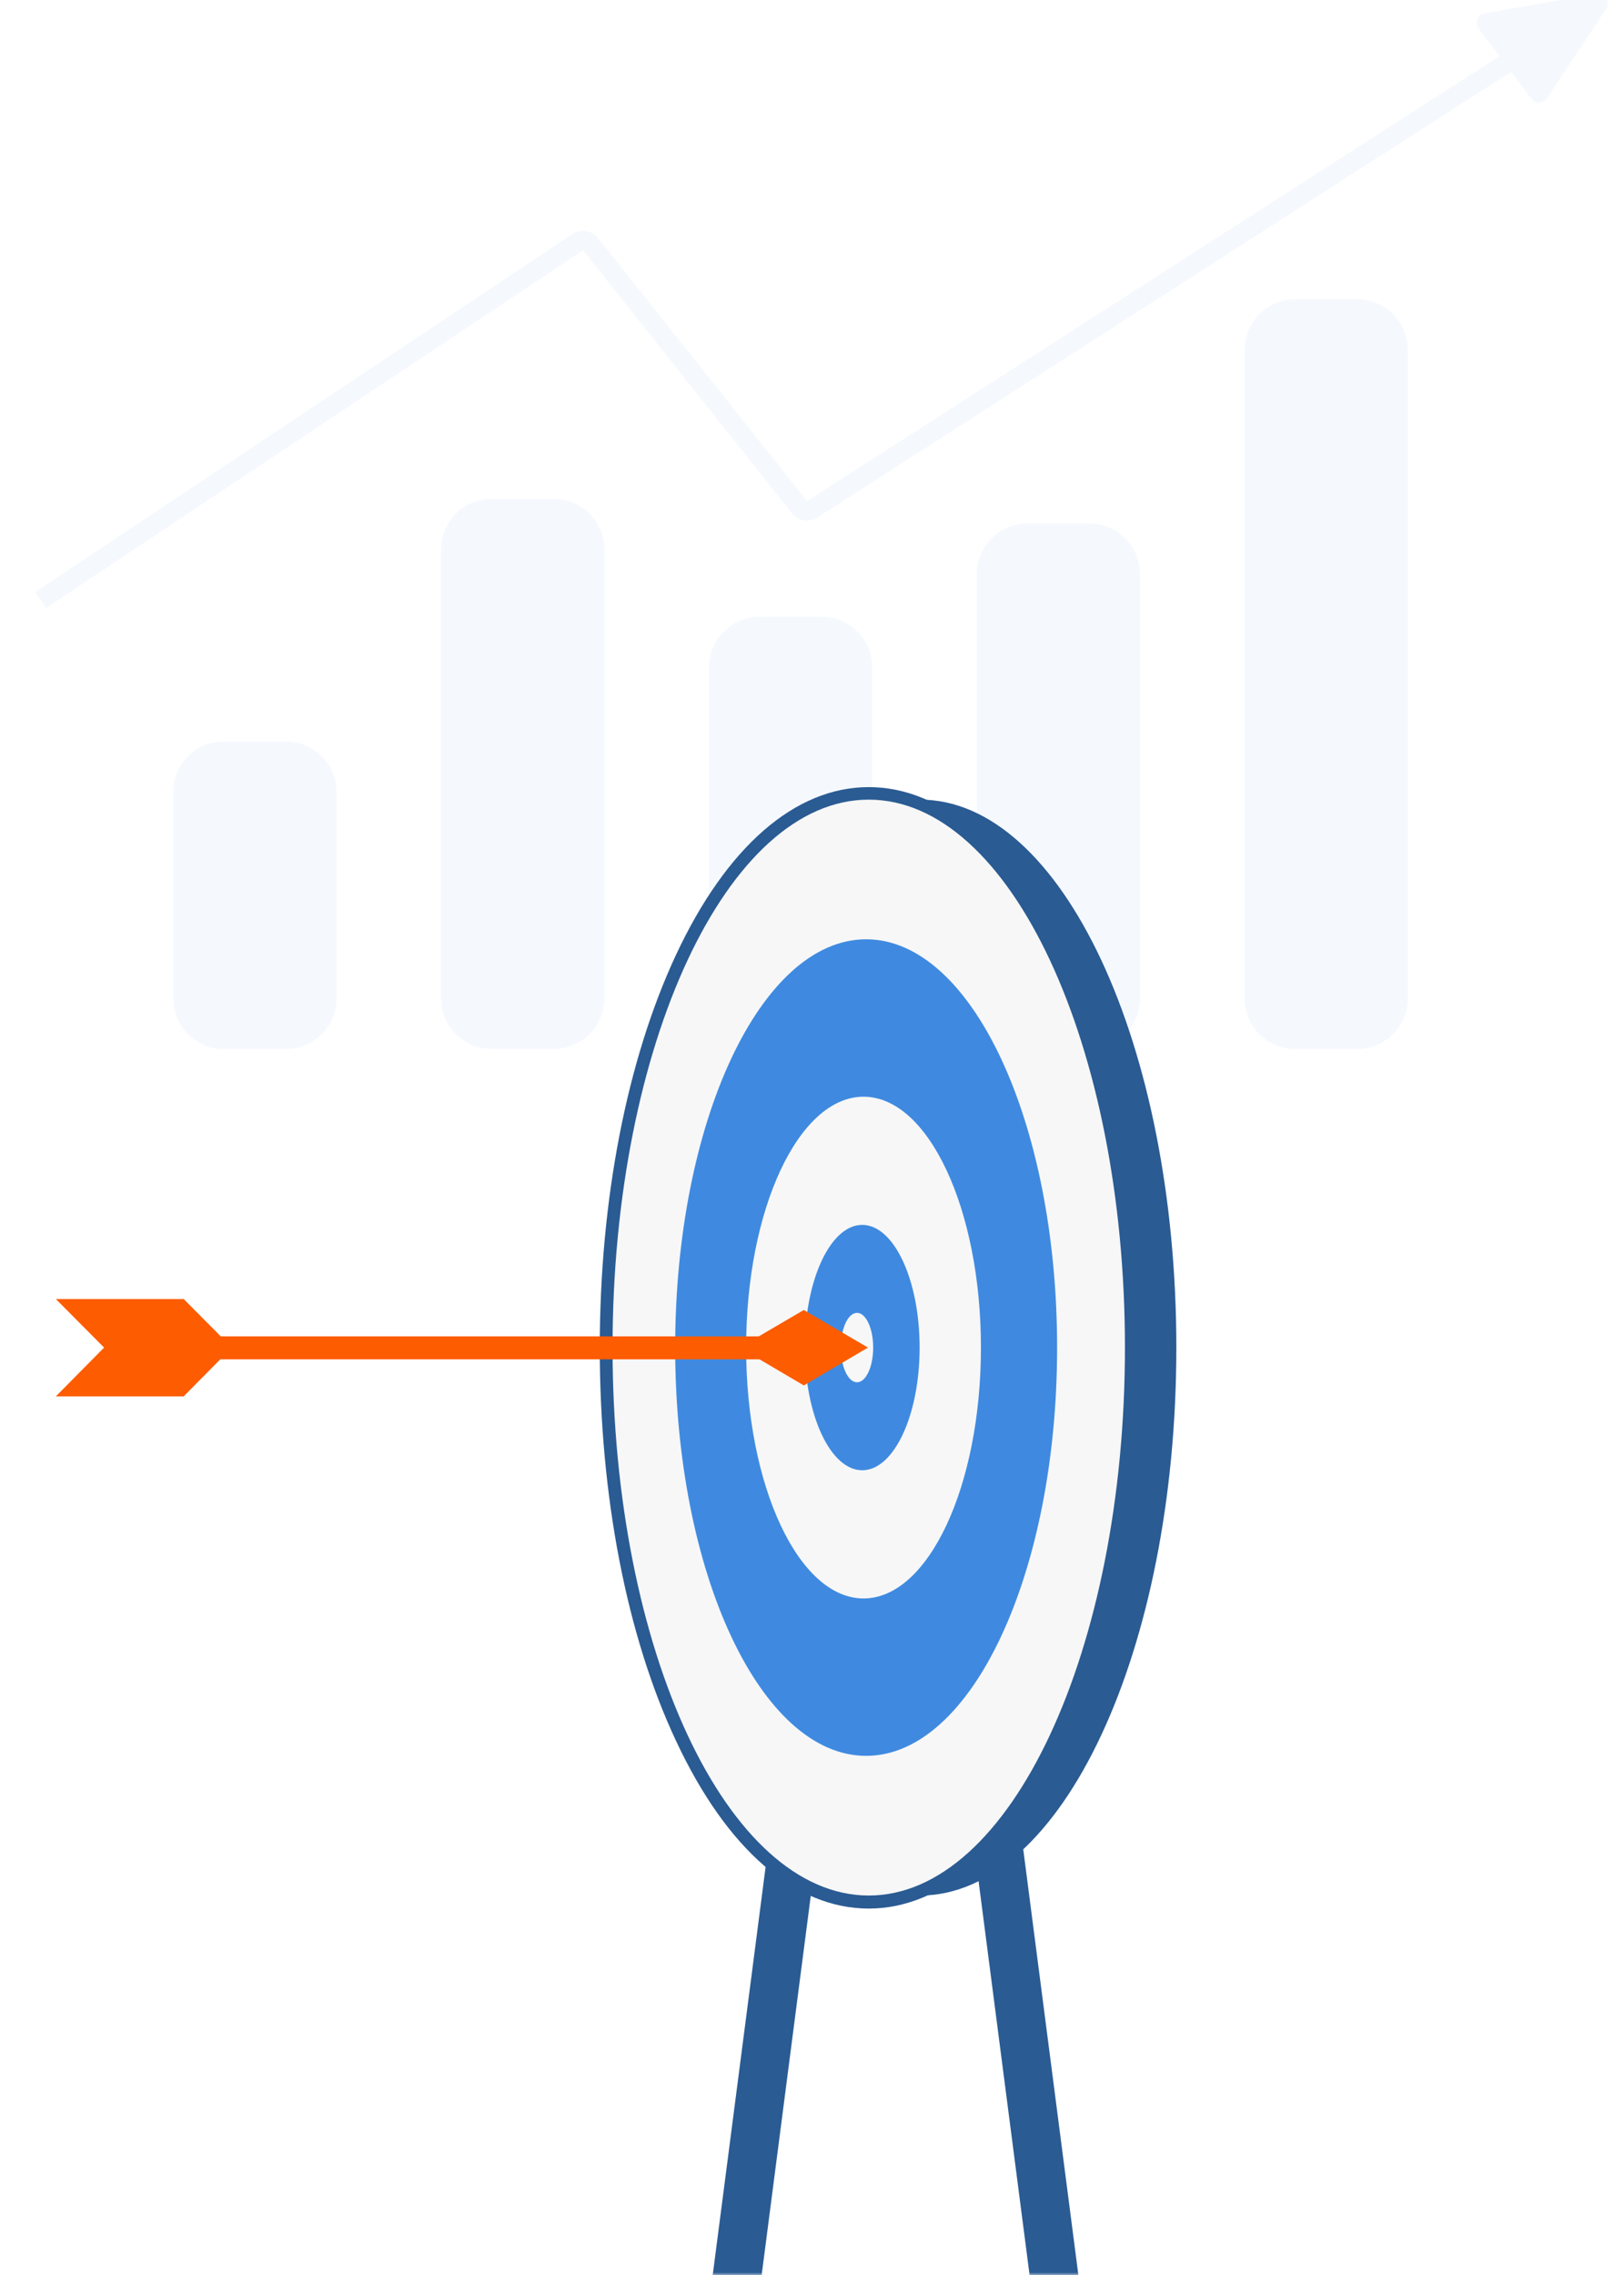 <svg fill="none" height="448" viewBox="0 0 320 448" width="320" xmlns="http://www.w3.org/2000/svg" xmlns:xlink="http://www.w3.org/1999/xlink"><rect x="0" y="0" width="320" height="448" fill="#333333" stroke="none"/><clipPath id="a"><path d="m0 0h320v448h-320z"/></clipPath><mask id="b" height="538" maskUnits="userSpaceOnUse" width="320" x="0" y="-90"><rect fill="#fff" height="538" rx="10" width="320" y="-90"/></mask><g clip-path="url(#a)"><path d="m0 0h320v448h-320z" fill="#fff"/><g mask="url(#b)"><g fill="#f5f9fe"><path d="m56.33 146h-12.207c-5.523 0-10 4.477-10 10v40.586c0 5.523 4.477 10 10 10h12.207c5.523 0 10-4.477 10-10v-40.586c0-5.523-4.477-10-10-10z"/><path d="m109.104 98.227h-12.207c-5.523 0-10 4.477-10 10v88.36c0 5.523 4.477 10 10 10h12.207c5.523 0 10-4.477 10-10v-88.36c0-5.523-4.477-10-10-10z"/><path d="m161.881 121.441h-12.207c-5.523 0-10 4.478-10 10v65.148c0 5.523 4.477 10 10 10h12.207c5.523 0 10-4.477 10-10v-65.148c0-5.522-4.477-10-10-10z"/><path d="m214.654 103.078h-12.207c-5.523 0-10 4.477-10 10v83.512c0 5.523 4.477 10 10 10h12.207c5.523 0 10-4.477 10-10v-83.512c0-5.523-4.477-10-10-10z"/><path d="m267.43 58.93h-12.207c-5.523 0-10 4.477-10 10v127.657c0 5.523 4.477 10 10 10h12.207c5.523 0 10-4.477 10-10v-127.657c0-5.523-4.477-10-10-10z"/></g><path d="m8 118.157 105.834-70.474c.82-.546 1.922-.373 2.535.399l41.162 51.791c.605.762 1.69.941 2.509.416l150.304-96.499" stroke="#f5f9fe" stroke-linejoin="bevel" stroke-miterlimit="10" stroke-width="3.846"/><path d="m291.364 5.633c-.85-1.132-.204-2.762 1.19-3.006l22.095-3.866c1.641-.287 2.828 1.53 1.907 2.917l-11.741 17.671c-.725 1.091-2.311 1.136-3.097.088z" fill="#f5f9fe"/><path d="m222.126 596.63h9.613l-51.458-397.216h-9.613zm-36.961-397.216h-9.613z" fill="#2a5b93"/><path d="m172.673 199.414h9.613l-51.458 397.216h-9.664z" fill="#2a5b93"/><path d="m181.309 373.272c27.88 0 50.481-48.309 50.481-107.902 0-59.592-22.601-107.901-50.481-107.901s-50.481 48.309-50.481 107.901c0 59.593 22.601 107.902 50.481 107.902z" fill="#2a5b93"/><path d="m171.181 375.841c-14.547 0-28.016-11.72-37.989-33.054-9.715-20.717-15.01-48.168-15.01-77.366 0-29.199 5.346-56.65 15.01-77.367 9.973-21.333 23.493-33.054 37.989-33.054 14.497 0 28.017 11.721 37.99 33.054 9.715 20.717 15.01 48.168 15.01 77.367 0 29.198-5.346 56.649-15.01 77.366-9.973 21.282-23.493 33.054-37.99 33.054z" fill="#2a5b93"/><path d="m171.182 373.272c27.88 0 50.481-48.309 50.481-107.902 0-59.592-22.601-107.901-50.481-107.901s-50.481 48.309-50.481 107.901c0 59.593 22.601 107.902 50.481 107.902z" fill="#f7f7f7"/><path d="m170.668 345.767c20.783 0 37.63-35.996 37.63-80.399s-16.847-80.399-37.63-80.399c-20.782 0-37.629 35.996-37.629 80.399s16.847 80.399 37.629 80.399z" fill="#3f8ae0"/><path d="m170.153 314.772c12.776 0 23.133-22.118 23.133-49.402 0-27.283-10.357-49.401-23.133-49.401s-23.132 22.118-23.132 49.401c0 27.284 10.356 49.402 23.132 49.402z" fill="#f7f7f7"/><path d="m169.896 289.529c6.246 0 11.31-10.817 11.31-24.161s-5.064-24.161-11.31-24.161-11.309 10.817-11.309 24.161 5.063 24.161 11.309 24.161z" fill="#3f8ae0"/><path d="m168.869 272.205c1.76 0 3.187-3.061 3.187-6.837s-1.427-6.837-3.187-6.837-3.187 3.061-3.187 6.837 1.427 6.837 3.187 6.837z" fill="#f7f7f7"/><path d="m36.19 263.16h122.192v4.524h-122.192z" fill="#fd5c00"/><path d="m158.382 272.824-12.646-7.454 12.646-7.402 12.646 7.402zm-112.683-7.454h-25.189l-9.51-9.561h25.189zm0 0h-25.189l-9.51 9.613h25.189z" fill="#fd5c00"/></g></g></svg>